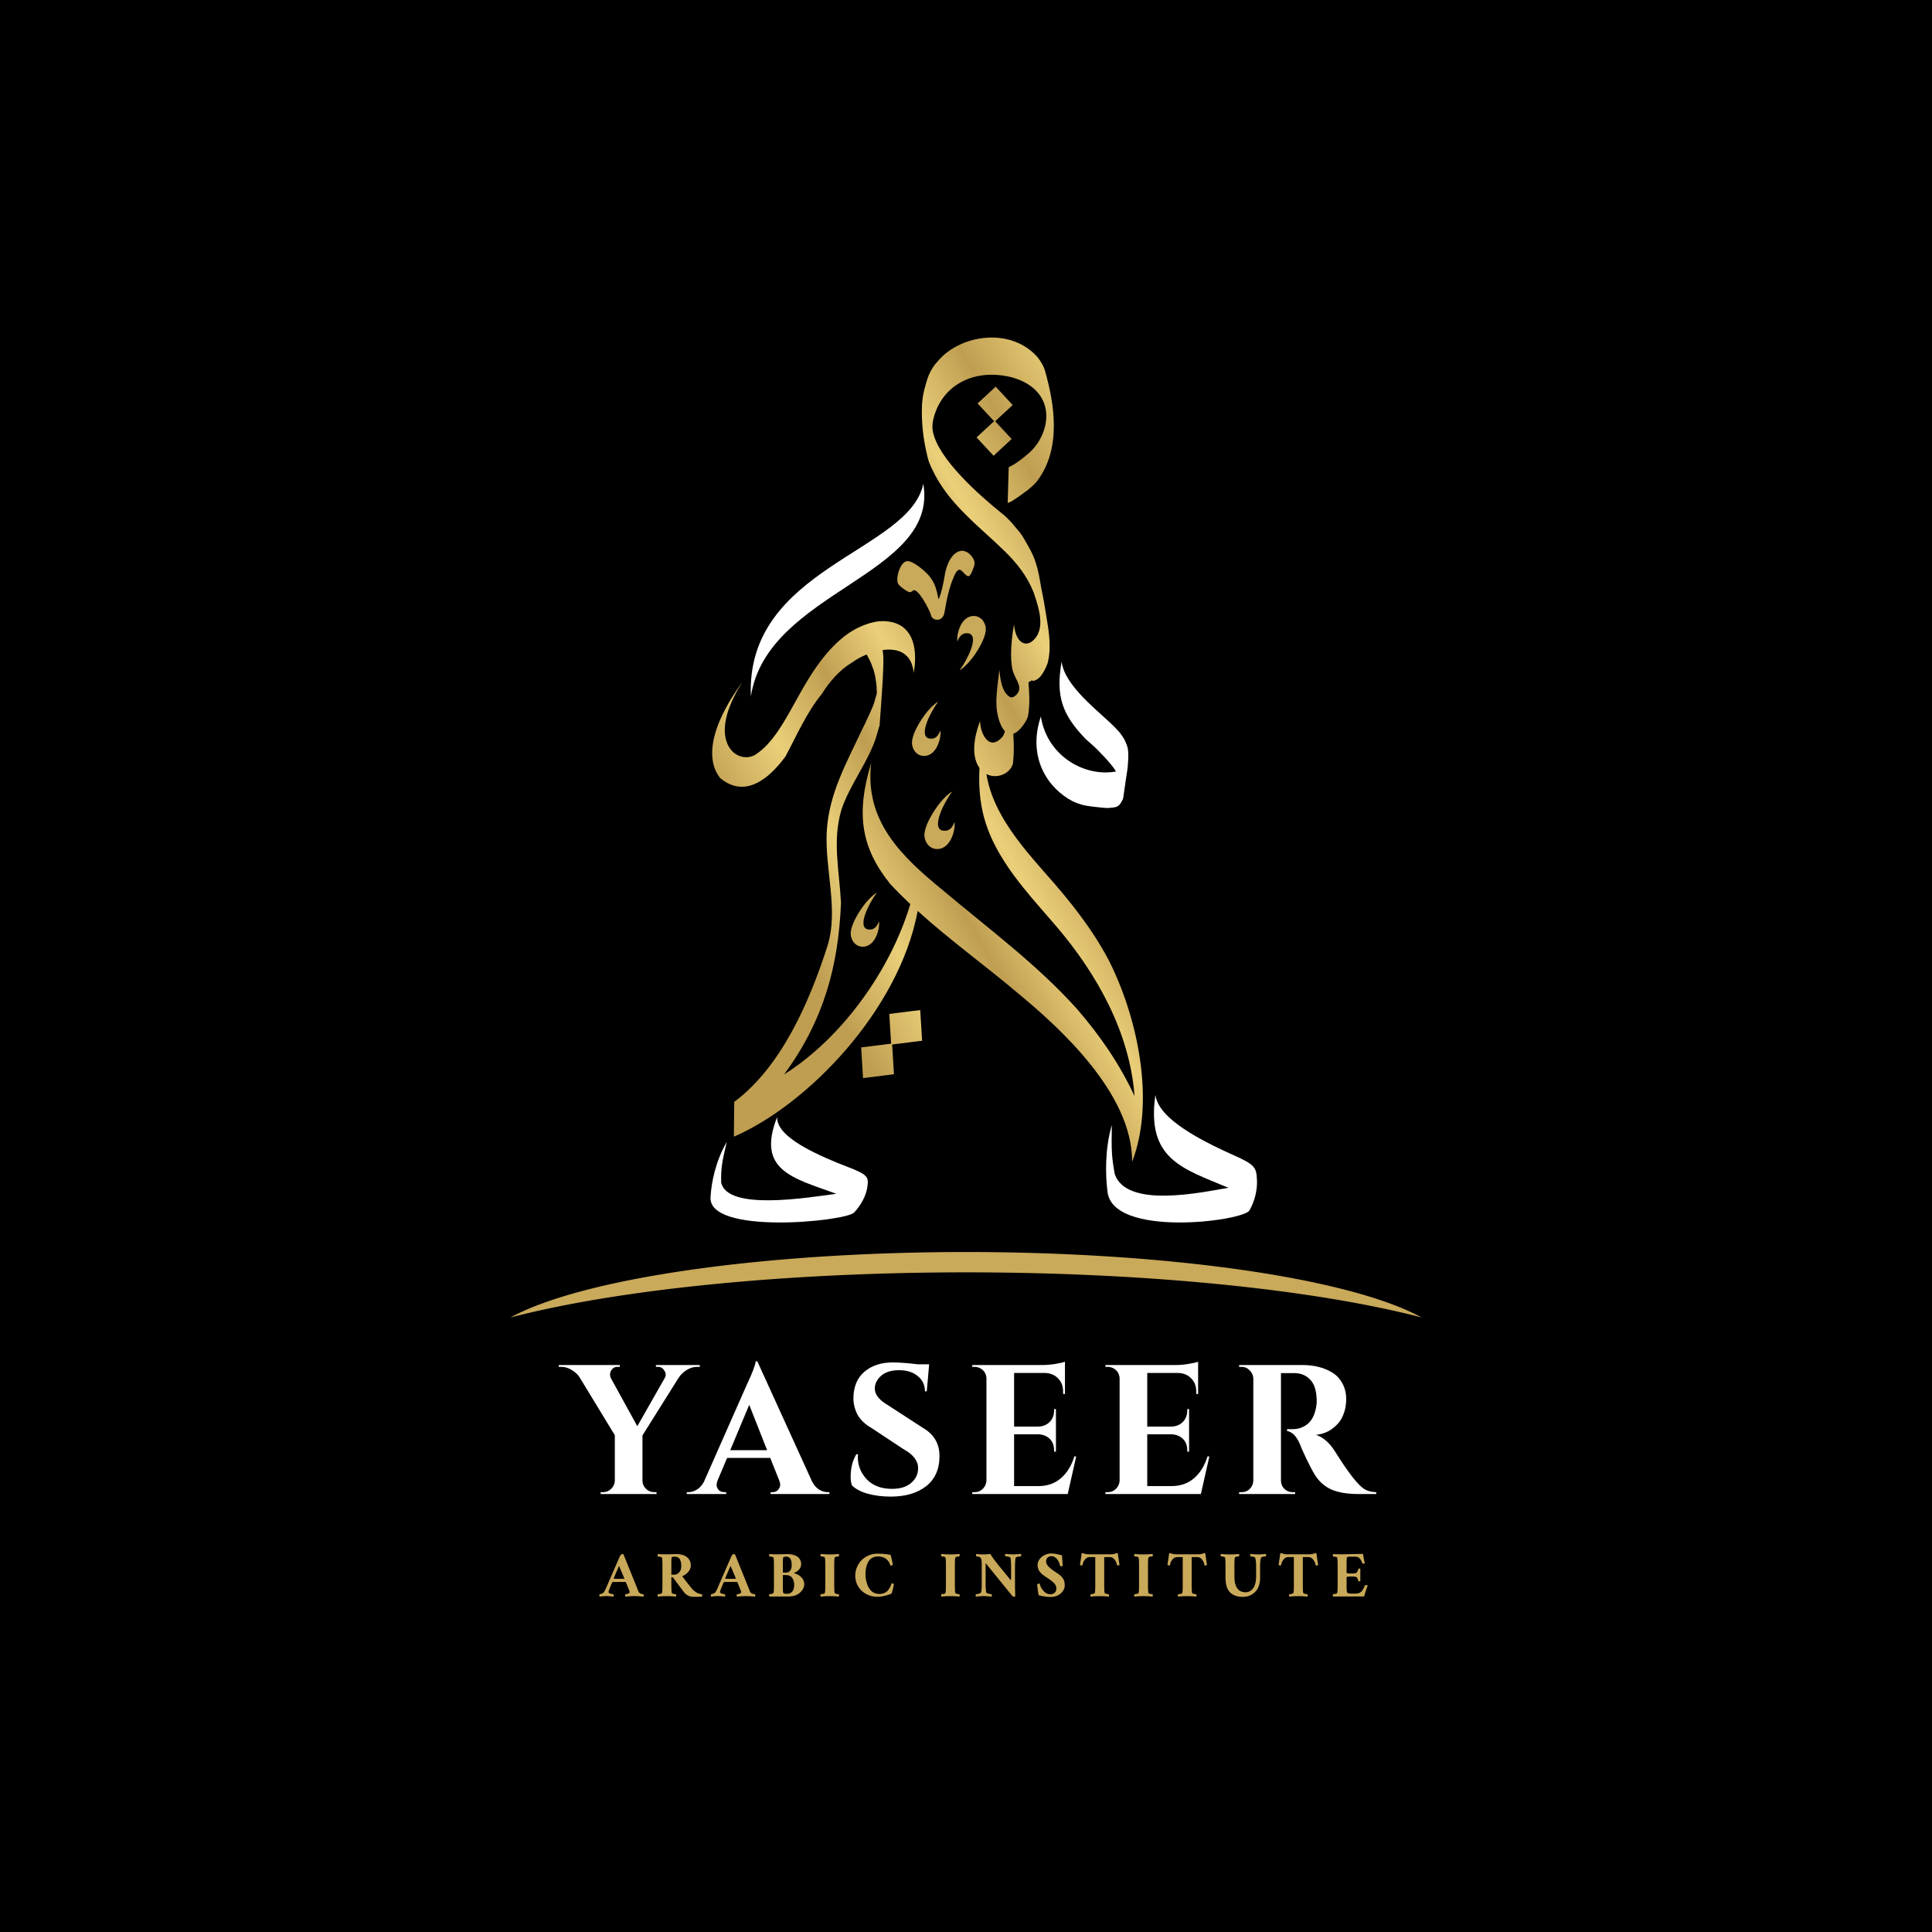 <?xml version="1.0" encoding="UTF-8" standalone="no"?>
<!-- Created with Inkscape (http://www.inkscape.org/) -->

<svg
   xmlns:dc="http://purl.org/dc/elements/1.1/"
   xmlns:cc="http://creativecommons.org/ns#"
   xmlns:rdf="http://www.w3.org/1999/02/22-rdf-syntax-ns#"
   xmlns:svg="http://www.w3.org/2000/svg"
   xmlns="http://www.w3.org/2000/svg"
   xmlns:xlink="http://www.w3.org/1999/xlink"
   xmlns:sodipodi="http://sodipodi.sourceforge.net/DTD/sodipodi-0.dtd"
   xmlns:inkscape="http://www.inkscape.org/namespaces/inkscape"
   width="4000"
   height="4000"
   viewBox="0 0 1058.333 1058.333"
   version="1.1"
   id="svg1371"
   inkscape:version="0.92.3 (2405546, 2018-03-11)"
   sodipodi:docname="SOURCEFILE.svg">
  <defs
     id="defs1365">
    <linearGradient
       inkscape:collect="always"
       xlink:href="#linearGradient2002"
       id="linearGradient2703"
       gradientUnits="userSpaceOnUse"
       gradientTransform="matrix(0.301,0,0,0.301,3392.247,-1032.964)"
       x1="-9992.415"
       y1="2313.906"
       x2="-9021.002"
       y2="1753.06" />
    <linearGradient
       inkscape:collect="always"
       id="linearGradient2002">
      <stop
         style="stop-color:#bf9e51;stop-opacity:1;"
         offset="0"
         id="stop1998" />
      <stop
         id="stop2006"
         offset="0.133"
         style="stop-color:#eacf79;stop-opacity:1" />
      <stop
         style="stop-color:#bf9e51;stop-opacity:1;"
         offset="0.256"
         id="stop2008" />
      <stop
         id="stop2010"
         offset="0.365"
         style="stop-color:#ebcf7a;stop-opacity:1" />
      <stop
         style="stop-color:#bf9e51;stop-opacity:1;"
         offset="0.488"
         id="stop2012" />
      <stop
         id="stop2014"
         offset="0.589"
         style="stop-color:#ebd07a;stop-opacity:1" />
      <stop
         style="stop-color:#bf9e51;stop-opacity:1;"
         offset="0.709"
         id="stop2016" />
      <stop
         id="stop2018"
         offset="0.846"
         style="stop-color:#ebd07a;stop-opacity:1" />
      <stop
         style="stop-color:#bf9e51;stop-opacity:1"
         offset="1"
         id="stop2000" />
    </linearGradient>
  </defs>
  <sodipodi:namedview
     id="base"
     pagecolor="#ffffff"
     bordercolor="#666666"
     borderopacity="1.0"
     inkscape:pageopacity="0.0"
     inkscape:pageshadow="2"
     inkscape:zoom="0.12374369"
     inkscape:cx="1169.1934"
     inkscape:cy="1515.6203"
     inkscape:document-units="mm"
     inkscape:current-layer="layer1"
     showgrid="false"
     units="px"
     inkscape:window-width="1366"
     inkscape:window-height="717"
     inkscape:window-x="0"
     inkscape:window-y="0"
     inkscape:window-maximized="1" />
  <g
     inkscape:label="Layer 1"
     inkscape:groupmode="layer"
     id="layer1"
     transform="translate(0,761.333)">
    <path
       style="opacity:1;fill:#000000;fill-opacity:1;stroke:none;stroke-width:2.165;stroke-linecap:butt;stroke-linejoin:miter;stroke-miterlimit:4;stroke-dasharray:none;stroke-dashoffset:0;stroke-opacity:1"
       d="M -8.3333334e-6,-761.333 H 1058.333 V 297 H -8.3333334e-6 Z"
       id="rect1916"
       inkscape:connector-curvature="0" />
    <path
       sodipodi:nodetypes="ccccccccccccccccccccccccccccc"
       inkscape:connector-curvature="0"
       id="path2672"
       d="m 581.534,-398.879 v 0.006 z m 0,0.01 c -3.234,18.728 0.14,28.896 13.115,42.259 1.431,1.403 3.014,2.6 4.457,3.988 1.473,1.311 2.851,2.74 4.187,4.219 1.264,1.205 2.444,2.513 3.595,3.85 1.011,1.182 2.029,2.334 2.956,3.599 0.531,0.712 1.024,1.455 1.47,2.234 -16.984,3.149 -37.054,-8.19 -40.948,-28.972 -0.133,-0.845 -0.073,-0.429 -0.165,-1.252 -7.699,22.984 4.131,39.618 17.371,46.522 1.332,0.571 2.65,1.183 4.04,1.572 1.423,0.505 2.908,0.813 4.397,1.022 1.431,0.28 2.892,0.362 4.334,0.56 1.36,0.152 2.714,0.312 4.076,0.432 1.218,0.109 2.447,0.197 3.672,0.029 1.183,-0.11 2.404,-0.178 3.545,-0.585 1.193,-0.498 1.927,-1.336 2.603,-2.538 0.39,-0.708 0.963,-1.606 1.071,-2.44 2.609,-18.899 2.278,-13.495 2.71,-20.918 0.057,-1.26 0.089,-2.52 0.035,-3.777 -0.102,-1.214 -0.232,-2.432 -0.615,-3.574 -0.431,-1.286 -0.96,-2.527 -1.575,-3.71 -0.737,-1.336 -1.617,-2.549 -2.537,-3.731 -1.013,-1.138 -2.051,-2.251 -3.107,-3.339 -8.42,-8.382 -27.017,-22.087 -28.669,-35.448 z"
       style="opacity:1;fill:#ffffff;fill-opacity:1;stroke:none;stroke-width:3.916;stroke-linecap:butt;stroke-linejoin:miter;stroke-miterlimit:4;stroke-dasharray:none;stroke-dashoffset:0;stroke-opacity:1" />
    <path
       sodipodi:nodetypes="ccc"
       inkscape:connector-curvature="0"
       id="path2678"
       d="m 411.324,-379.852 c 8.884,-57.932 103.109,-65.992 94.453,-116.488 -7.536,37.414 -97.438,45.905 -94.453,116.488 z"
       style="opacity:1;fill:#ffffff;fill-opacity:1;stroke:none;stroke-width:3.916;stroke-linecap:butt;stroke-linejoin:miter;stroke-miterlimit:4;stroke-dasharray:none;stroke-dashoffset:0;stroke-opacity:1" />
    <path
       inkscape:connector-curvature="0"
       style="fill:#c9a95a;fill-opacity:1;stroke:none;stroke-width:1"
       d="m 513.859,-376.876 c -0.748,0.158 -4.881,3.406 -8.562,8.923 -3.317,4.972 -5.218,9.163 -5.659,12.43 -0.493,3.405 1.581,7.552 5.492,8.203 7.85,1.125 10.647,-9.907 9.996,-13.854 -1.695,4.504 -4.13,4.79 -6.434,4.334 -5.573,-1.766 1.246,-14.719 5.167,-20.035 z"
       id="path2686"
       sodipodi:nodetypes="ccccccc" />
    <path
       sodipodi:nodetypes="ccccccc"
       id="path2688"
       d="m 525.727,-394.264 c 0.748,-0.158 4.881,-3.406 8.562,-8.923 3.317,-4.972 5.219,-9.163 5.66,-12.43 0.493,-3.405 -1.582,-7.553 -5.493,-8.203 -7.849,-1.125 -10.646,9.907 -9.996,13.854 1.695,-4.504 4.13,-4.79 6.434,-4.334 5.573,1.766 -1.246,14.719 -5.167,20.035 z"
       style="fill:#c9a95a;fill-opacity:1;stroke:none;stroke-width:1"
       inkscape:connector-curvature="0" />
    <path
       sodipodi:nodetypes="ccscccccccccccccc"
       inkscape:connector-curvature="0"
       id="path2690"
       d="m 510.082,-424.139 c -0.743,-3.09 -7.598,-15.8 -9.937,-13.647 -0.496,0.466 -1.315,0.847 -1.82,0.847 -1.021,0 -4.793,-2.625 -6.091,-4.239 -1.659,-2.061 -0.152,-8.941 2.539,-11.625 1.944,-1.936 3.845,-1.521 8.685,1.894 6.709,5.077 9.017,9.017 10.418,16.809 0.251,1.431 0.356,1.283 1.398,-1.923 0.621,-1.91 1.587,-6.208 2.147,-9.553 0.728,-5.716 3.903,-13.802 9.589,-14.062 2.095,0.034 4.424,1.544 5.772,3.745 1.328,2.17 1.394,3.278 0.355,6.008 -1.87,4.914 -2.55,5.218 -5.225,2.344 -1.959,-2.105 -2.439,-2.181 -3.984,-0.629 -3.512,6.014 -5.317,14.987 -6.467,21.924 -0.295,1.821 -0.768,2.78 -1.799,3.635 -2.049,1.69 -5.262,0.402 -5.581,-1.529 z"
       style="fill:#c9a95a;fill-opacity:1;stroke-width:1" />
    <path
       inkscape:connector-curvature="0"
       style="fill:#c9a95a;fill-opacity:1;stroke:none;stroke-width:1"
       d="m 521.524,-327.643 c -0.792,0.168 -5.173,3.61 -9.074,9.456 -3.515,5.269 -5.53,9.711 -5.998,13.173 -0.522,3.608 1.676,8.004 5.82,8.693 8.319,1.192 11.283,-10.499 10.594,-14.682 -1.796,4.773 -4.377,5.076 -6.818,4.593 -5.906,-1.871 1.321,-15.598 5.476,-21.232 z"
       id="path2692"
       sodipodi:nodetypes="ccccccc" />
    <path
       inkscape:connector-curvature="0"
       style="fill:#c9a95a;fill-opacity:1;stroke:none;stroke-width:1"
       d="m 480.233,-272.238 c -0.745,0.158 -4.861,3.392 -8.527,8.886 -3.303,4.951 -5.197,9.126 -5.637,12.379 -0.49,3.391 1.575,7.521 5.47,8.169 7.818,1.12 10.603,-9.866 9.955,-13.797 -1.688,4.485 -4.113,4.77 -6.408,4.316 -5.55,-1.759 1.241,-14.659 5.146,-19.953 z"
       id="path2694"
       sodipodi:nodetypes="ccccccc" />
    <path
       sodipodi:nodetypes="cccccccccccccc"
       inkscape:connector-curvature="0"
       id="path2696"
       d="m 632.909,-161.523 c -5.074,35.489 15.228,40.361 39.983,50.845 -15.088,2.587 -55.648,11.389 -62.227,-7.422 -1.656,-9.188 -1.902,-12.448 -1.623,-26.92 -3.772,12.908 -3.549,27.005 -2.403,36.187 2.355,25.703 74.054,16.513 77.765,10.612 2.906,-4.978 4.537,-11.573 4.12,-17.307 -0.36,-6.358 -1.234,-7.9 -13.047,-13.139 -32.061,-14.242 -41.395,-24.537 -42.568,-32.856 z m -23.884,16.477 3.2e-4,0.029 h 0.035 l -3.2e-4,-0.029 z"
       style="opacity:1;fill:#ffffff;fill-opacity:1;stroke:none;stroke-width:3.916;stroke-linecap:butt;stroke-linejoin:miter;stroke-miterlimit:4;stroke-dasharray:none;stroke-dashoffset:0;stroke-opacity:1" />
    <path
       style="opacity:1;fill:#ffffff;fill-opacity:1;stroke:none;stroke-width:3.916;stroke-linecap:butt;stroke-linejoin:miter;stroke-miterlimit:4;stroke-dasharray:none;stroke-dashoffset:0;stroke-opacity:1"
       d="m 425.704,-149.432 c -11.494,29.346 8.659,33.375 32.433,42.044 -16.069,2.14 -59.592,9.417 -63.091,-6.137 -0.099,-7.598 0.219,-10.293 3.055,-22.26 -6.174,10.674 -8.423,22.331 -8.852,29.923 -2.083,21.254 73.731,13.655 78.609,8.775 3.883,-4.116 6.731,-9.57 7.309,-14.311 0.745,-5.257 0.114,-6.532 -11.191,-10.865 -30.674,-11.777 -38.522,-20.289 -38.273,-27.168 z m -27.615,13.625 3.2e-4,0.019 h 0.035 l -6.3e-4,-0.019 z"
       id="path2700"
       inkscape:connector-curvature="0"
       sodipodi:nodetypes="cccccccccccccc" />
    <path
       style="fill:url(#linearGradient2703);fill-opacity:1;stroke:none;stroke-width:1"
       d="m 542.936,-576.427 c -11.42,0.096 -22.856,5.101 -29.403,13.197 -2.015,2.032 -3.395,4.507 -4.628,7.077 -1.105,2.725 -1.87,5.589 -2.616,8.44 -0.684,2.68 -1.03,5.442 -1.227,8.21 -0.372,9.177 0.611,18.536 2.815,27.516 0.513,2.628 1.419,5.108 2.644,7.493 8.818,19.116 25.686,31.259 39.945,45.187 6.622,6.507 12.293,13.703 15.775,22.55 2.588,7.921 7.105,20.231 -0.795,26.675 -3.951,3.096 -8.981,0.794 -9.989,-9.081 -0.422,2.472 -2.503,14.232 -1.155,22.746 0.586,6.772 6.939,10.892 2.51,15.634 -1.21,1.214 -2.275,1.605 -3.206,1.461 -5.102,-2.478 -5.753,-11.221 -6.183,-15.139 -1.054,10.637 -3.359,20.421 0.69,29.879 0.643,1.462 1.418,2.779 2.339,3.75 -0.232,1.073 -0.589,2.044 -1.138,2.887 -7.546,8.943 -12.534,-2.121 -12.397,-8.465 -1.155,2.797 -6.485,17.371 -0.356,25.74 l -0.035,0.442 c -0.783,16.335 1.978,28.926 8.089,41.134 8.754,17.332 21.96,31.048 34.334,45.549 22.025,25.884 39.992,57.951 42.533,92.601 -8.038,-17.242 -18.537,-32.722 -31.687,-47.886 -21.824,-24.256 -48.135,-43.656 -72.93,-64.532 -23.559,-19.247 -43.287,-38.284 -39.641,-70.08 -8.391,27.733 -5.665,46.298 10.422,66.32 3.54,3.813 7.224,7.487 11.013,11.058 -10.838,36.395 -37.74,73.574 -69.108,93.267 21.308,-29.089 29.678,-58.382 31.138,-93.936 -0.946,-18.275 -4.79,-33.522 0.178,-50.877 4.562,-13.938 15.603,-27.482 19.496,-41.353 0.308,-1.264 0.732,-2.496 1.053,-3.757 0.127,-0.43 0.382,-0.843 0.411,-1.285 0.579,-7.364 1.101,-14.743 1.553,-22.114 0.07,-1.199 0.152,-2.397 0.2,-3.595 0.064,-1.318 0.117,-2.636 0.178,-3.954 0.054,-1.417 0.117,-2.834 0.133,-4.249 0.035,-1.429 0,-2.858 -0.057,-4.281 -0.067,-1.025 -0.175,-2.044 -0.302,-3.059 8.303,-1.145 15.988,1.523 16.994,12.582 3.5,-21.062 -5.754,-29.299 -18.928,-28.35 -7.96,0.995 -15.402,4.888 -21.355,10.145 -22.374,19.654 -28.236,51.068 -46.483,62.981 -10.135,5.923 -27.863,-7.504 -7.048,-39.859 -19.975,27.503 -18.999,44.238 -12.181,52.673 13.264,10.948 26.154,1.159 35.762,-11.903 6.214,-11.596 11.483,-23.911 19.865,-34.176 4.295,-6.845 9.677,-13.122 16.665,-17.329 2.227,-1.588 4.973,-3.103 7.925,-4.317 0.219,0.331 0.39,0.71 0.556,1.004 0.596,1.096 1.135,2.227 1.694,3.347 0.541,1.149 0.813,2.42 1.34,3.571 0.484,1.286 0.756,2.649 1.068,3.994 0.235,1.319 0.42,2.652 0.608,3.981 0.178,1.374 0.238,2.767 0.273,4.16 0.035,0.415 0.035,0.829 0.035,1.245 -0.267,0.967 -0.549,1.932 -0.835,2.895 -0.321,1.367 -0.761,2.695 -1.277,4.01 -0.479,1.3 -1.142,2.53 -1.647,3.818 -0.56,1.304 -1.185,2.584 -1.813,3.86 -0.542,1.357 -1.185,2.67 -1.892,3.957 -9.626,20.442 -18.601,36.319 -19.935,56.472 -1.32,21.066 6.665,43.214 0.328,63.428 -10.001,31.121 -25.449,66.257 -51.043,85.345 l -0.191,19.047 c 40.402,-17.503 90.459,-69.192 100.693,-123.648 17.688,16.051 37.323,30.146 55.327,45.421 21.98,18.173 62.358,54.461 62.128,91.998 12.762,-33.042 3.156,-79.321 -13.146,-111.09 -8.987,-16.776 -20.627,-31.517 -33.866,-46.389 -8.996,-10.281 -18.138,-20.645 -24.874,-32.873 -3.787,-6.852 -6.663,-14.18 -7.931,-22.054 4.803,2.504 11.084,0.709 13.779,-3.829 0.41,-0.828 0.799,-1.671 0.822,-2.592 0.581,-5.226 0.483,-10.463 0.13,-15.663 2.085,-0.663 4.253,-2.807 6.345,-6.036 0.716,-1.243 1.475,-2.496 1.743,-3.9 1.061,-6.094 0.69,-12.213 0.21,-18.3 0.693,-0.276 1.347,-0.658 1.988,-1.061 0.06,-0.04 0.121,-0.079 0.187,-0.119 l 0.073,0.603 c 1.018,-0.327 0.499,-0.16 1.561,-0.499 1.825,-0.827 3.085,-2.259 4.131,-3.961 1.222,-2.185 2.434,-4.371 2.909,-6.888 1.86,-9.237 -0.064,-17.905 -1.62,-27.669 -0.41,-2.622 -0.848,-5.238 -1.367,-7.843 -0.541,-2.635 -1.129,-5.265 -1.506,-7.926 -0.4,-2.337 -0.842,-4.671 -1.439,-6.971 -0.624,-2.293 -1.324,-4.57 -2.265,-6.762 -1.028,-2.345 -2.248,-4.589 -3.53,-6.808 -1.176,-1.959 -2.212,-4.007 -3.614,-5.824 -1.451,-1.94 -3.168,-3.659 -4.636,-5.588 -1.725,-1.805 -3.415,-3.669 -5.433,-5.148 -12.118,-9.776 -34.982,-29.787 -37.83,-45.041 -0.54,-3.15 -0.051,-6.298 1.432,-10.377 5.828,-15.93 21.963,-23.341 39.871,-19.602 10.097,2.185 19.239,8.179 20.703,18.967 1.083,8.586 -3.251,18.037 -10.039,23.587 -1.616,1.406 -3.289,2.744 -5.039,3.97 -1.69,1.237 -3.506,2.298 -5.361,3.242 l -0.54,19.556 c 0.66,-0.303 1.342,-0.553 1.987,-0.891 1.274,-0.67 2.412,-1.621 3.66,-2.339 1.704,-1.269 3.43,-2.499 5.147,-3.749 1.6,-1.323 3.215,-2.636 4.621,-4.177 14.671,-18.296 9.942,-43.837 5.003,-61.317 -0.758,-2.609 -2.19,-4.893 -3.788,-7.066 -6.403,-7.526 -15.455,-10.908 -24.619,-11.087 -0.368,-0.006 -0.736,-0.01 -1.104,-0.006 z m -65.692,232.985 v -0.019 0 z m 0,-0.019 0.035,-0.165 h -0.035 c 0,0.055 0,0.11 -0.035,0.165 z m 68.183,-206.053 -9.908,9.17 9.033,9.735 -9.601,8.886 9.322,10.047 9.909,-9.169 -9.033,-9.736 9.602,-8.886 z m -41.338,341.479 -16.947,2.124 1.002,16.288 -16.421,2.058 1.035,16.809 16.946,-2.124 -1.002,-16.288 16.421,-2.057 z"
       id="path3511"
       inkscape:connector-curvature="0"
       sodipodi:nodetypes="ccccccccccccccccccccccccccccccccccccccccccccccccccccccccccccccccccccccccccccccccccccccccccccccccccccccccccccccccccccccccccccccccccccccccccc" />
    <path
       style="opacity:1;fill:#c9a95a;fill-opacity:1;stroke:none;stroke-width:3.916;stroke-linecap:butt;stroke-linejoin:miter;stroke-miterlimit:4;stroke-dasharray:none;stroke-dashoffset:0;stroke-opacity:1"
       d="M 529.07,-75.489 A 267.305,55.693 0 0 0 279.603,-39.622 316.367,63.907 0 0 1 529.07,-64.351 316.367,63.907 0 0 1 778.73,-39.649 267.305,55.693 0 0 0 529.07,-75.489 Z"
       id="path2755"
       inkscape:connector-curvature="0" />
    <path
       style="font-style:normal;font-variant:normal;font-weight:bold;font-stretch:normal;font-size:medium;line-height:1.25;font-family:'Cinzel Decorative';-inkscape-font-specification:'Cinzel Decorative Bold';letter-spacing:9.636px;word-spacing:0px;fill:#ffffff;fill-opacity:1;stroke:none;stroke-width:1"
       d="M 1562.086 2814.064 C 1561.324 2822.191 1554.975 2838.826 1543.039 2863.969 L 1455.041 3063.203 C 1451.232 3070.314 1446.406 3075.648 1440.564 3079.203 C 1434.723 3082.759 1428.882 3084.535 1423.041 3084.535 L 1419.611 3084.535 L 1419.611 3088.346 L 1501.135 3088.346 L 1501.135 3084.535 L 1498.088 3084.535 C 1492.247 3084.535 1487.928 3082.885 1485.135 3079.584 C 1482.595 3076.028 1481.326 3072.852 1481.326 3070.059 C 1481.326 3067.011 1481.961 3063.837 1483.23 3060.535 L 1503.039 3013.68 L 1592.18 3013.68 L 1610.848 3060.535 C 1612.118 3063.583 1612.752 3066.63 1612.752 3069.678 C 1612.752 3072.725 1611.354 3076.028 1608.561 3079.584 C 1606.021 3082.885 1601.958 3084.535 1596.371 3084.535 L 1592.943 3084.535 L 1592.943 3088.346 L 1714.465 3088.346 L 1714.465 3084.535 L 1711.035 3084.535 C 1704.94 3084.535 1698.972 3082.759 1693.131 3079.203 C 1687.29 3075.394 1682.466 3069.806 1678.656 3062.441 L 1565.514 2814.064 L 1562.086 2814.064 z M 2201.414 2814.826 C 2197.605 2816.35 2191 2817.873 2181.604 2819.396 C 2172.207 2820.92 2163.572 2821.684 2155.699 2821.684 L 2009.797 2821.684 L 2009.797 2825.492 L 2014.75 2825.492 C 2018.813 2825.492 2022.749 2826.507 2026.559 2828.539 C 2034.178 2832.856 2038.369 2839.461 2039.131 2848.35 L 2039.131 3060.535 C 2038.877 3067.138 2036.337 3072.852 2031.512 3077.678 C 2026.94 3082.249 2021.353 3084.535 2014.75 3084.535 L 2009.797 3084.535 L 2009.797 3088.346 L 2207.127 3088.346 L 2224.65 3010.633 L 2220.842 3010.633 C 2214.747 3030.188 2205.351 3045.298 2192.652 3055.965 C 2180.208 3066.631 2164.715 3071.965 2146.176 3071.965 L 2096.271 3071.965 L 2096.271 2964.918 L 2146.938 2964.918 C 2153.033 2965.172 2158.62 2966.697 2163.699 2969.49 C 2173.858 2975.585 2178.938 2984.981 2178.938 2997.68 L 2178.938 3000.727 L 2182.746 3000.727 L 2182.746 2912.729 L 2178.938 2912.729 L 2178.938 2916.158 C 2178.938 2925.301 2175.89 2933.045 2169.795 2939.394 C 2163.7 2945.49 2155.953 2948.664 2146.557 2948.918 L 2096.271 2948.918 L 2096.271 2838.064 L 2160.271 2838.064 C 2171.7 2838.572 2180.715 2842.381 2187.318 2849.492 C 2194.175 2856.349 2197.604 2865.492 2197.604 2876.92 L 2197.604 2881.492 L 2201.414 2881.492 L 2201.414 2814.826 z M 2476.666 2814.826 C 2472.857 2816.35 2466.254 2817.873 2456.857 2819.396 C 2447.461 2820.92 2438.826 2821.684 2430.953 2821.684 L 2285.051 2821.684 L 2285.051 2825.492 L 2290.004 2825.492 C 2294.067 2825.492 2298.003 2826.507 2301.812 2828.539 C 2309.431 2832.856 2313.623 2839.461 2314.385 2848.35 L 2314.385 3060.535 C 2314.131 3067.138 2311.591 3072.852 2306.766 3077.678 C 2302.194 3082.249 2296.607 3084.535 2290.004 3084.535 L 2285.051 3084.535 L 2285.051 3088.346 L 2482.381 3088.346 L 2499.904 3010.633 L 2496.096 3010.633 C 2490.001 3030.188 2480.602 3045.298 2467.904 3055.965 C 2455.46 3066.631 2439.969 3071.965 2421.43 3071.965 L 2371.525 3071.965 L 2371.525 2964.918 L 2422.191 2964.918 C 2428.287 2965.172 2433.874 2966.697 2438.953 2969.49 C 2449.112 2975.585 2454.191 2984.981 2454.191 2997.68 L 2454.191 3000.727 L 2458 3000.727 L 2458 2912.729 L 2454.191 2912.729 L 2454.191 2916.158 C 2454.191 2925.301 2451.144 2933.045 2445.049 2939.394 C 2438.954 2945.49 2431.207 2948.664 2421.811 2948.918 L 2371.525 2948.918 L 2371.525 2838.064 L 2435.525 2838.064 C 2446.954 2838.572 2455.969 2842.381 2462.572 2849.492 C 2469.429 2856.349 2472.857 2865.492 2472.857 2876.92 L 2472.857 2881.492 L 2476.666 2881.492 L 2476.666 2814.826 z M 1844.898 2816.35 C 1821.28 2816.35 1801.853 2822.825 1786.615 2835.777 C 1771.631 2848.729 1764.139 2867.143 1764.139 2891.016 C 1764.139 2902.19 1766.932 2913.238 1772.52 2924.158 C 1778.361 2934.825 1787.884 2943.967 1801.09 2951.586 L 1867.375 2995.394 C 1887.692 3006.569 1897.85 3019.647 1897.85 3034.631 C 1897.85 3047.075 1893.026 3057.361 1883.375 3065.488 C 1873.978 3073.615 1860.771 3077.678 1843.756 3077.678 C 1821.915 3077.678 1804.645 3071.202 1791.947 3058.25 C 1779.503 3045.044 1773.281 3029.68 1773.281 3012.156 C 1773.281 3010.124 1773.408 3008.092 1773.662 3006.061 L 1770.234 3006.061 C 1762.361 3019.013 1758.424 3034.631 1758.424 3052.916 C 1758.424 3059.773 1759.314 3065.616 1761.092 3070.441 C 1767.949 3077.552 1778.614 3083.265 1793.09 3087.582 C 1807.82 3091.646 1823.82 3093.678 1841.09 3093.678 C 1871.565 3093.678 1895.945 3086.568 1914.23 3072.346 C 1932.77 3057.87 1942.041 3037.043 1942.041 3009.869 C 1942.041 2984.219 1930.613 2964.792 1907.756 2951.586 L 1834.994 2904.348 C 1817.217 2893.935 1808.328 2882.634 1808.328 2870.443 C 1808.328 2863.078 1810.614 2856.476 1815.186 2850.635 C 1824.074 2838.445 1838.423 2832.35 1858.232 2832.35 C 1874.486 2832.35 1887.437 2836.412 1897.088 2844.539 C 1906.993 2852.412 1911.945 2862.952 1911.945 2876.158 L 1915.756 2876.158 L 1920.707 2820.158 L 1896.707 2820.158 C 1876.136 2817.619 1858.867 2816.35 1844.898 2816.35 z M 1155.119 2821.684 L 1155.119 2825.492 L 1160.453 2825.492 C 1167.818 2825.492 1174.93 2827.651 1181.787 2831.969 C 1188.898 2836.032 1194.359 2841.112 1198.168 2847.207 L 1270.928 2966.822 L 1270.928 3060.916 C 1270.674 3067.519 1268.134 3073.106 1263.309 3077.678 C 1258.737 3082.249 1253.15 3084.535 1246.547 3084.535 L 1241.596 3084.535 L 1241.596 3088.346 L 1357.402 3088.346 L 1357.022 3084.535 L 1352.449 3084.535 C 1345.846 3084.535 1340.132 3082.249 1335.307 3077.678 C 1330.481 3072.852 1328.07 3067.138 1328.07 3060.535 L 1328.07 2967.205 L 1403.115 2847.588 C 1407.179 2841.493 1412.639 2836.286 1419.496 2831.969 C 1426.353 2827.651 1433.592 2825.492 1441.211 2825.492 L 1446.543 2825.492 L 1446.543 2821.684 L 1355.879 2821.684 L 1355.879 2825.492 L 1360.449 2825.492 C 1366.036 2825.492 1370.355 2828.159 1373.402 2833.492 C 1375.18 2836.032 1376.068 2838.699 1376.068 2841.492 C 1376.068 2844.032 1375.307 2846.572 1373.783 2849.111 L 1317.402 2948.156 L 1262.928 2849.111 C 1261.658 2846.572 1261.023 2844.032 1261.023 2841.492 C 1261.023 2838.699 1261.785 2835.905 1263.309 2833.111 C 1266.356 2828.032 1270.675 2825.492 1276.262 2825.492 L 1281.213 2825.492 L 1281.213 2821.684 L 1155.119 2821.684 z M 2561.447 2821.684 L 2561.447 2825.492 L 2566.4 2825.492 C 2573.003 2825.492 2578.591 2827.905 2583.162 2832.731 C 2587.987 2837.302 2590.527 2842.889 2590.781 2849.492 L 2590.781 3060.916 C 2590.527 3065.233 2589.383 3069.171 2587.352 3072.727 C 2582.526 3080.599 2575.543 3084.535 2566.4 3084.535 L 2561.447 3084.535 L 2561.447 3088.346 L 2677.256 3088.346 L 2677.256 3084.535 L 2672.303 3084.535 C 2667.985 3084.535 2663.923 3083.52 2660.113 3081.488 C 2652.24 3076.917 2648.176 3069.932 2647.922 3060.535 L 2647.922 2838.445 L 2649.064 2838.445 L 2665.445 2838.445 L 2676.875 2838.445 C 2690.081 2838.699 2700.873 2843.523 2709.254 2852.92 C 2717.635 2862.063 2721.826 2877.046 2721.826 2897.871 C 2721.826 2900.919 2721.319 2905.11 2720.303 2910.443 C 2717.255 2925.935 2711.287 2937.11 2702.398 2943.967 C 2693.764 2950.824 2683.731 2954.252 2672.303 2954.252 L 2660.494 2954.252 L 2660.494 2958.061 C 2670.907 2959.838 2679.541 2968.346 2686.398 2983.584 C 2688.684 2989.933 2693.381 3000.6 2700.492 3015.584 C 2707.603 3030.314 2713.444 3041.362 2718.016 3048.727 C 2727.158 3063.202 2738.969 3073.489 2753.445 3079.584 C 2767.921 3085.425 2785.952 3088.346 2807.539 3088.346 L 2844.871 3088.346 L 2844.871 3084.535 C 2834.966 3084.281 2826.712 3082.122 2820.109 3078.059 C 2806.903 3069.678 2786.586 3043.52 2759.158 2999.584 C 2747.984 2982.061 2735.033 2970.886 2720.303 2966.061 C 2734.017 2964.537 2745.699 2959.967 2755.35 2952.348 C 2765.254 2944.729 2772.237 2935.84 2776.301 2925.682 C 2780.618 2915.523 2782.777 2904.475 2782.777 2892.539 C 2782.777 2880.349 2780.238 2869.555 2775.158 2860.158 C 2770.079 2850.508 2763.223 2843.015 2754.588 2837.682 C 2737.572 2827.015 2716.746 2821.684 2692.111 2821.684 L 2561.447 2821.684 z M 1548.752 2903.967 L 1585.705 2997.68 L 1509.516 2997.68 L 1548.752 2903.967 z "
       transform="matrix(0.265,0,0,0.265,0,-761.333)"
       id="path2041" />
    <path
       style="font-style:normal;font-variant:normal;font-weight:bold;font-stretch:normal;font-size:medium;line-height:1.25;font-family:Amiri;-inkscape-font-specification:'Amiri Bold';letter-spacing:6.531px;word-spacing:0px;fill:#c9a95a;fill-opacity:1;stroke:none;stroke-width:1"
       d="M 2237.617 3210.436 C 2237.088 3210.436 2236.558 3210.568 2236.029 3210.832 L 2232.459 3235.164 C 2232.635 3235.34 2233.165 3235.537 2234.047 3235.758 C 2234.928 3235.978 2235.678 3236.09 2236.295 3236.09 C 2237.088 3236.09 2237.529 3235.869 2237.617 3235.428 C 2238.278 3231.02 2239.974 3227.141 2242.707 3223.791 C 2245.44 3220.441 2248.46 3218.768 2251.766 3218.768 L 2264.062 3218.768 L 2264.062 3280.652 C 2264.062 3287.176 2263.711 3291.319 2263.006 3293.082 C 2262.565 3294.272 2259.744 3295.064 2254.543 3295.461 C 2254.234 3295.946 2254.08 3296.785 2254.08 3297.975 C 2254.124 3299.165 2254.278 3299.957 2254.543 3300.354 C 2260.537 3299.736 2266.752 3299.428 2273.188 3299.428 C 2279.799 3299.428 2286.101 3299.736 2292.096 3300.354 C 2292.36 3299.957 2292.494 3299.165 2292.494 3297.975 C 2292.538 3296.785 2292.404 3295.946 2292.096 3295.461 C 2286.895 3295.064 2284.074 3294.272 2283.633 3293.082 C 2282.928 3291.319 2282.576 3287.176 2282.576 3280.652 L 2282.576 3218.768 L 2294.873 3218.768 C 2298.179 3218.768 2301.199 3220.441 2303.932 3223.791 C 2306.664 3227.141 2308.36 3231.02 2309.021 3235.428 C 2309.11 3235.869 2309.55 3236.09 2310.344 3236.09 C 2310.961 3236.09 2311.71 3235.978 2312.592 3235.758 C 2313.473 3235.537 2314.003 3235.34 2314.18 3235.164 L 2310.609 3210.832 C 2310.08 3210.568 2309.55 3210.436 2309.021 3210.436 C 2308.493 3210.436 2307.723 3210.657 2306.709 3211.098 C 2305.695 3211.494 2304.219 3211.913 2302.279 3212.354 C 2300.384 3212.75 2298.046 3212.949 2295.269 3212.949 L 2251.369 3212.949 C 2248.592 3212.949 2246.234 3212.75 2244.295 3212.354 C 2242.356 3211.913 2240.879 3211.494 2239.865 3211.098 C 2238.896 3210.657 2238.146 3210.436 2237.617 3210.436 z M 2418.422 3210.436 C 2417.893 3210.436 2417.365 3210.568 2416.836 3210.832 L 2413.266 3235.164 C 2413.442 3235.34 2413.97 3235.537 2414.852 3235.758 C 2415.733 3235.978 2416.483 3236.09 2417.1 3236.09 C 2417.893 3236.09 2418.334 3235.869 2418.422 3235.428 C 2419.083 3231.02 2420.781 3227.141 2423.514 3223.791 C 2426.247 3220.441 2429.267 3218.768 2432.572 3218.768 L 2444.869 3218.768 L 2444.869 3280.652 C 2444.869 3287.176 2444.516 3291.319 2443.811 3293.082 C 2443.37 3294.272 2440.549 3295.064 2435.348 3295.461 C 2435.039 3295.946 2434.885 3296.785 2434.885 3297.975 C 2434.929 3299.165 2435.083 3299.957 2435.348 3300.354 C 2441.342 3299.736 2447.559 3299.428 2453.994 3299.428 C 2460.606 3299.428 2466.908 3299.736 2472.902 3300.354 C 2473.167 3299.957 2473.299 3299.165 2473.299 3297.975 C 2473.343 3296.785 2473.211 3295.946 2472.902 3295.461 C 2467.701 3295.064 2464.88 3294.272 2464.439 3293.082 C 2463.734 3291.319 2463.381 3287.176 2463.381 3280.652 L 2463.381 3218.768 L 2475.68 3218.768 C 2478.985 3218.768 2482.003 3220.441 2484.736 3223.791 C 2487.469 3227.141 2489.167 3231.02 2489.828 3235.428 C 2489.916 3235.869 2490.357 3236.09 2491.15 3236.09 C 2491.767 3236.09 2492.517 3235.978 2493.398 3235.758 C 2494.28 3235.537 2494.808 3235.34 2494.984 3235.164 L 2491.414 3210.832 C 2490.885 3210.568 2490.357 3210.436 2489.828 3210.436 C 2489.299 3210.436 2488.528 3210.657 2487.514 3211.098 C 2486.5 3211.494 2485.023 3211.913 2483.084 3212.354 C 2481.189 3212.75 2478.853 3212.949 2476.076 3212.949 L 2432.176 3212.949 C 2429.399 3212.949 2427.039 3212.75 2425.1 3212.354 C 2423.16 3211.913 2421.684 3211.494 2420.67 3211.098 C 2419.7 3210.657 2418.951 3210.436 2418.422 3210.436 z M 2648.154 3210.436 C 2647.625 3210.436 2647.097 3210.568 2646.568 3210.832 L 2642.998 3235.164 C 2643.174 3235.34 2643.702 3235.537 2644.584 3235.758 C 2645.465 3235.978 2646.215 3236.09 2646.832 3236.09 C 2647.625 3236.09 2648.066 3235.869 2648.154 3235.428 C 2648.816 3231.02 2650.513 3227.141 2653.246 3223.791 C 2655.979 3220.441 2658.997 3218.768 2662.303 3218.768 L 2674.602 3218.768 L 2674.602 3280.652 C 2674.602 3287.176 2674.248 3291.319 2673.543 3293.082 C 2673.102 3294.272 2670.281 3295.064 2665.08 3295.461 C 2664.771 3295.946 2664.617 3296.785 2664.617 3297.975 C 2664.661 3299.165 2664.816 3299.957 2665.08 3300.354 C 2671.075 3299.736 2677.289 3299.428 2683.725 3299.428 C 2690.336 3299.428 2696.64 3299.736 2702.635 3300.354 C 2702.899 3299.957 2703.031 3299.165 2703.031 3297.975 C 2703.075 3296.785 2702.943 3295.946 2702.635 3295.461 C 2697.434 3295.064 2694.613 3294.272 2694.172 3293.082 C 2693.467 3291.319 2693.113 3287.176 2693.113 3280.652 L 2693.113 3218.768 L 2705.412 3218.768 C 2708.718 3218.768 2711.736 3220.441 2714.469 3223.791 C 2717.202 3227.141 2718.899 3231.02 2719.561 3235.428 C 2719.649 3235.869 2720.089 3236.09 2720.883 3236.09 C 2721.5 3236.09 2722.249 3235.978 2723.131 3235.758 C 2724.012 3235.537 2724.54 3235.34 2724.717 3235.164 L 2721.146 3210.832 C 2720.618 3210.568 2720.09 3210.436 2719.561 3210.436 C 2719.032 3210.436 2718.26 3210.657 2717.246 3211.098 C 2716.232 3211.494 2714.756 3211.913 2712.816 3212.354 C 2710.921 3212.75 2708.586 3212.949 2705.809 3212.949 L 2661.906 3212.949 C 2659.129 3212.949 2656.771 3212.75 2654.832 3212.354 C 2652.893 3211.913 2651.416 3211.494 2650.402 3211.098 C 2649.433 3210.657 2648.683 3210.436 2648.154 3210.436 z M 2173 3211.231 C 2168.46 3211.231 2164.029 3212.266 2159.709 3214.338 C 2155.389 3216.365 2151.819 3219.251 2148.998 3222.998 C 2146.221 3226.745 2144.834 3230.8 2144.834 3235.164 C 2144.834 3235.693 2144.856 3236.221 2144.9 3236.75 C 2145.253 3243.053 2148.052 3248.563 2153.297 3253.279 C 2155.104 3254.954 2158.717 3257.599 2164.139 3261.213 C 2164.403 3261.389 2165.285 3261.984 2166.783 3262.998 C 2168.326 3264.012 2169.406 3264.739 2170.023 3265.18 C 2170.685 3265.62 2171.743 3266.392 2173.197 3267.494 C 2174.652 3268.596 2175.732 3269.5 2176.438 3270.205 C 2177.187 3270.91 2178.113 3271.836 2179.215 3272.982 C 2180.317 3274.128 2181.131 3275.186 2181.66 3276.156 C 2182.189 3277.082 2182.652 3278.14 2183.049 3279.33 C 2183.49 3280.476 2183.709 3281.622 2183.709 3282.768 C 2183.709 3287.175 2182.499 3290.415 2180.074 3292.486 C 2177.65 3294.558 2174.585 3295.594 2170.883 3295.594 C 2168.062 3295.594 2165.33 3294.844 2162.686 3293.346 C 2160.085 3291.803 2157.881 3289.908 2156.074 3287.66 C 2154.311 3285.412 2152.833 3283.119 2151.643 3280.783 C 2150.497 3278.447 2149.769 3276.333 2149.461 3274.438 C 2149.329 3273.732 2148.756 3273.379 2147.742 3273.379 C 2147.345 3273.379 2146.663 3273.598 2145.693 3274.039 C 2144.768 3274.48 2144.173 3274.878 2143.908 3275.231 C 2144.084 3277.478 2144.503 3281.136 2145.164 3286.205 C 2145.825 3291.23 2146.465 3295.064 2147.082 3297.709 C 2156.911 3300.001 2165.285 3301.148 2172.205 3301.148 C 2177.098 3301.148 2181.726 3300.155 2186.09 3298.172 C 2190.454 3296.144 2194.024 3293.236 2196.801 3289.445 C 2199.622 3285.611 2201.033 3281.358 2201.033 3276.686 C 2201.033 3275.143 2200.899 3273.664 2200.635 3272.254 C 2200.414 3270.799 2200.15 3269.522 2199.842 3268.42 C 2199.577 3267.274 2199.092 3266.106 2198.387 3264.916 C 2197.726 3263.726 2197.175 3262.757 2196.734 3262.008 C 2196.294 3261.214 2195.566 3260.311 2194.553 3259.297 C 2193.539 3258.283 2192.767 3257.534 2192.238 3257.049 C 2191.753 3256.52 2190.872 3255.793 2189.594 3254.867 C 2188.316 3253.942 2187.456 3253.324 2187.016 3253.016 C 2186.575 3252.707 2185.649 3252.09 2184.238 3251.164 C 2182.828 3250.238 2181.946 3249.666 2181.594 3249.445 C 2179.39 3247.991 2177.649 3246.823 2176.371 3245.941 C 2175.137 3245.016 2173.506 3243.736 2171.479 3242.106 C 2169.451 3240.43 2167.865 3238.954 2166.719 3237.676 C 2165.617 3236.354 2164.624 3234.855 2163.742 3233.18 C 2162.861 3231.505 2162.42 3229.874 2162.42 3228.287 C 2162.42 3224.232 2163.523 3221.301 2165.727 3219.494 C 2167.974 3217.687 2170.619 3216.783 2173.66 3216.783 C 2176.084 3216.783 2178.377 3217.466 2180.537 3218.832 C 2182.697 3220.198 2184.482 3221.941 2185.893 3224.057 C 2187.347 3226.128 2188.537 3228.265 2189.463 3230.469 C 2190.389 3232.673 2190.984 3234.767 2191.248 3236.75 C 2191.424 3237.367 2192.747 3237.676 2195.215 3237.676 C 2195.788 3237.676 2196.271 3237.412 2196.668 3236.883 C 2196.227 3227.803 2195.744 3220.485 2195.215 3214.932 C 2194.069 3214.667 2192.194 3214.249 2189.594 3213.676 C 2187.037 3213.103 2185.098 3212.684 2183.775 3212.42 C 2182.497 3212.155 2180.844 3211.891 2178.816 3211.627 C 2176.789 3211.363 2174.851 3211.231 2173 3211.231 z M 1813.635 3211.627 C 1807.464 3211.627 1801.558 3212.817 1795.916 3215.197 C 1790.274 3217.577 1785.404 3220.794 1781.305 3224.85 C 1777.206 3228.905 1773.944 3233.753 1771.52 3239.394 C 1769.095 3245.036 1767.883 3250.987 1767.883 3257.246 C 1767.883 3265.4 1769.932 3272.828 1774.031 3279.527 C 1778.175 3286.227 1783.707 3291.451 1790.627 3295.197 C 1797.591 3298.9 1805.173 3300.75 1813.371 3300.75 C 1817.162 3300.75 1820.951 3300.399 1824.742 3299.693 C 1828.533 3298.988 1831.443 3298.304 1833.471 3297.643 C 1835.542 3296.981 1838.495 3295.946 1842.33 3294.535 C 1843.168 3294.182 1844.268 3291.055 1845.635 3285.148 C 1847.045 3279.242 1847.752 3275.672 1847.752 3274.438 C 1846.562 3273.38 1845.018 3272.85 1843.123 3272.85 C 1842.947 3273.599 1842.528 3274.811 1841.867 3276.486 C 1841.25 3278.161 1840.17 3280.343 1838.627 3283.031 C 1837.128 3285.676 1835.542 3287.747 1833.867 3289.246 C 1829.768 3293.037 1824.303 3294.934 1817.471 3294.934 C 1812.666 3294.934 1808.389 3293.744 1804.643 3291.363 C 1800.896 3288.983 1797.921 3285.786 1795.717 3281.775 C 1793.513 3277.764 1791.839 3273.357 1790.693 3268.553 C 1789.591 3263.704 1789.039 3258.613 1789.039 3253.279 C 1789.039 3248.475 1789.524 3244.001 1790.494 3239.857 C 1791.464 3235.67 1792.918 3231.858 1794.857 3228.42 C 1796.841 3224.982 1799.53 3222.271 1802.924 3220.287 C 1806.362 3218.304 1810.328 3217.312 1814.824 3217.312 C 1818.35 3217.312 1821.569 3217.798 1824.478 3218.768 C 1827.388 3219.737 1829.723 3220.905 1831.486 3222.271 C 1833.249 3223.594 1834.793 3225.158 1836.115 3226.965 C 1837.482 3228.772 1838.45 3230.338 1839.023 3231.66 C 1839.596 3232.983 1840.037 3234.282 1840.346 3235.561 C 1840.698 3235.913 1841.316 3236.09 1842.197 3236.09 C 1842.991 3236.09 1843.762 3235.869 1844.512 3235.428 C 1845.261 3234.943 1845.635 3234.502 1845.635 3234.106 C 1845.635 3233.488 1844.885 3230.028 1843.387 3223.725 C 1841.888 3217.377 1841.139 3214.183 1841.139 3214.139 C 1832.896 3212.464 1823.728 3211.627 1813.635 3211.627 z M 2817.434 3212.023 C 2815.803 3212.068 2808.751 3212.244 2796.277 3212.553 C 2783.847 3212.817 2776.575 3212.949 2774.459 3212.949 C 2765.82 3212.949 2759.516 3212.817 2755.549 3212.553 C 2755.284 3212.949 2755.13 3213.742 2755.086 3214.932 C 2755.086 3216.122 2755.24 3216.961 2755.549 3217.445 C 2760.794 3217.842 2763.615 3218.547 2764.012 3219.561 C 2764.717 3221.324 2765.07 3225.467 2765.07 3231.99 L 2765.07 3280.652 C 2765.07 3287.176 2764.717 3291.319 2764.012 3293.082 C 2763.571 3294.184 2760.75 3294.933 2755.549 3295.33 C 2755.24 3295.815 2755.086 3296.652 2755.086 3297.842 C 2755.13 3299.032 2755.284 3299.826 2755.549 3300.223 C 2758.987 3300.135 2780.497 3300.09 2820.078 3300.09 C 2820.254 3298.988 2820.52 3297.753 2820.873 3296.387 C 2821.226 3294.976 2821.709 3293.323 2822.326 3291.428 C 2822.943 3289.532 2823.429 3288.035 2823.781 3286.934 C 2824.178 3285.832 2824.795 3284.089 2825.633 3281.709 C 2826.514 3279.329 2827.042 3277.875 2827.219 3277.346 C 2827.042 3277.169 2826.514 3276.993 2825.633 3276.816 C 2824.751 3276.64 2823.957 3276.553 2823.252 3276.553 C 2822.15 3276.553 2821.533 3276.817 2821.4 3277.346 C 2819.197 3283.164 2816.816 3287.352 2814.26 3289.908 C 2811.351 3292.817 2807.252 3294.271 2801.963 3294.271 L 2793.236 3294.271 C 2791.297 3294.271 2789.467 3294.052 2787.748 3293.611 C 2786.029 3293.126 2784.993 3292.464 2784.641 3291.627 C 2783.935 3289.864 2783.582 3286.381 2783.582 3281.18 L 2783.582 3260.684 C 2783.582 3259.449 2786.756 3258.834 2793.104 3258.834 C 2798.305 3258.834 2801.654 3259.143 2803.152 3259.76 C 2805.092 3260.641 2806.635 3263.328 2807.781 3267.824 C 2807.914 3268.53 2808.531 3268.883 2809.633 3268.883 C 2810.867 3268.883 2811.661 3268.706 2812.014 3268.354 L 2812.014 3242.965 C 2811.573 3242.524 2810.734 3242.305 2809.5 3242.305 C 2808.574 3242.305 2808.046 3242.656 2807.914 3243.361 C 2806.856 3247.24 2805.621 3249.752 2804.211 3250.898 C 2802.8 3252.044 2800.156 3252.619 2796.277 3252.619 L 2789.269 3252.619 C 2787.815 3252.619 2786.493 3252.485 2785.303 3252.221 C 2784.157 3251.912 2783.582 3251.561 2783.582 3251.164 L 2783.582 3227.494 C 2783.582 3223.175 2783.803 3220.486 2784.244 3219.428 C 2784.729 3218.37 2786.933 3217.842 2790.856 3217.842 L 2801.83 3217.842 C 2803.769 3217.842 2805.49 3218.171 2806.988 3218.832 C 2808.531 3219.493 2809.853 3220.509 2810.955 3221.875 C 2812.101 3223.197 2813.05 3224.562 2813.799 3225.973 C 2814.548 3227.383 2815.318 3229.126 2816.111 3231.197 C 2816.376 3231.903 2817.082 3232.254 2818.229 3232.254 C 2819.815 3232.254 2820.829 3232.035 2821.269 3231.594 C 2821.049 3230.448 2820.631 3228.508 2820.014 3225.775 C 2819.441 3222.999 2818.933 3220.509 2818.492 3218.305 C 2818.051 3216.101 2817.698 3214.007 2817.434 3212.023 z M 2077.902 3212.154 C 2077.682 3212.507 2077.55 3213.102 2077.506 3213.939 C 2077.506 3214.733 2077.548 3215.462 2077.637 3216.123 C 2077.725 3216.74 2077.814 3217.047 2077.902 3217.047 C 2079.577 3217.047 2081.671 3217.291 2084.184 3217.775 C 2086.696 3218.216 2088.173 3218.943 2088.613 3219.957 C 2089.054 3220.883 2089.405 3223.196 2089.67 3226.898 C 2089.934 3230.601 2090.066 3233.93 2090.066 3236.883 L 2090.066 3261.609 C 2090.066 3264.607 2089.979 3266.414 2089.803 3267.031 C 2087.026 3263.549 2082.86 3258.459 2077.307 3251.76 C 2071.753 3245.016 2067.323 3239.616 2064.018 3235.561 C 2060.756 3231.505 2057.45 3227.23 2054.1 3222.734 C 2050.794 3218.194 2048.546 3214.711 2047.355 3212.287 C 2042.419 3212.904 2037.616 3213.213 2032.943 3213.213 C 2031.136 3213.213 2029.329 3213.168 2027.522 3213.08 C 2025.758 3212.948 2023.928 3212.794 2022.033 3212.617 C 2020.138 3212.441 2018.793 3212.331 2018 3212.287 C 2017.691 3212.64 2017.559 3213.544 2017.603 3214.998 C 2017.692 3216.453 2017.913 3217.18 2018.266 3217.18 C 2019.368 3217.18 2020.954 3217.466 2023.025 3218.039 C 2025.141 3218.568 2026.463 3219.208 2026.992 3219.957 C 2028.579 3222.293 2029.373 3226.26 2029.373 3231.857 L 2029.373 3278.668 C 2029.373 3281.269 2029.219 3283.913 2028.91 3286.602 C 2028.602 3289.246 2028.226 3291.054 2027.785 3292.023 C 2027.344 3293.037 2025.825 3293.874 2023.225 3294.535 C 2020.624 3295.152 2018.618 3295.461 2017.207 3295.461 C 2017.119 3295.461 2017.032 3295.792 2016.943 3296.453 C 2016.855 3297.07 2016.811 3297.797 2016.811 3298.635 C 2016.854 3299.428 2016.987 3300.001 2017.207 3300.354 C 2018.794 3300.265 2021.306 3300.068 2024.744 3299.76 C 2028.226 3299.451 2031.092 3299.297 2033.34 3299.297 C 2035.588 3299.297 2038.673 3299.474 2042.596 3299.826 C 2046.519 3300.135 2048.986 3300.309 2050 3300.354 C 2050.176 3299.825 2050.266 3299.01 2050.266 3297.908 C 2050.266 3296.762 2050.089 3295.903 2049.736 3295.33 C 2048.414 3295.33 2046.365 3295.021 2043.588 3294.404 C 2040.855 3293.787 2039.289 3292.948 2038.893 3291.891 C 2038.54 3290.921 2038.211 3289.115 2037.902 3286.471 C 2037.594 3283.826 2037.439 3281.356 2037.439 3279.064 L 2037.439 3231.197 L 2091.258 3297.445 C 2092.8 3299.473 2094.167 3300.486 2095.357 3300.486 C 2097.209 3300.486 2098.309 3300.31 2098.662 3299.957 C 2098.309 3290.789 2098.133 3284.619 2098.133 3281.445 L 2098.133 3236.486 C 2098.133 3233.93 2098.265 3230.8 2098.529 3227.098 C 2098.838 3223.395 2099.146 3221.102 2099.455 3220.221 C 2099.764 3219.383 2100.822 3218.723 2102.629 3218.238 C 2104.436 3217.709 2105.98 3217.401 2107.258 3217.312 C 2108.536 3217.224 2109.594 3217.18 2110.432 3217.18 C 2110.784 3216.607 2110.961 3215.77 2110.961 3214.668 C 2110.961 3213.522 2110.872 3212.683 2110.695 3212.154 C 2109.682 3212.198 2107.214 3212.397 2103.291 3212.75 C 2099.368 3213.059 2096.281 3213.213 2094.033 3213.213 C 2091.785 3213.213 2088.922 3213.059 2085.439 3212.75 C 2082.001 3212.441 2079.489 3212.242 2077.902 3212.154 z M 1286.115 3212.287 C 1285.454 3212.287 1284.573 3212.882 1283.471 3214.072 C 1282.413 3215.262 1281.663 3216.343 1281.223 3217.312 L 1253.057 3282.106 C 1251.47 3285.808 1249.928 3288.895 1248.43 3291.363 C 1247.813 3292.333 1246.357 3293.28 1244.064 3294.205 C 1241.772 3295.131 1240.142 3295.594 1239.172 3295.594 C 1238.907 3296.343 1238.82 3297.269 1238.908 3298.371 C 1238.996 3299.429 1239.173 3300.089 1239.438 3300.354 C 1245.608 3299.648 1250.411 3299.297 1253.85 3299.297 C 1257.199 3299.297 1261.96 3299.648 1268.131 3300.354 C 1268.351 3300.045 1268.463 3299.298 1268.463 3298.107 C 1268.507 3296.873 1268.353 3295.99 1268 3295.461 C 1267.603 3295.461 1266.897 3295.396 1265.883 3295.264 C 1264.913 3295.087 1263.79 3294.844 1262.512 3294.535 C 1261.278 3294.227 1260.175 3293.765 1259.205 3293.148 C 1258.279 3292.487 1257.818 3291.76 1257.818 3290.967 C 1257.818 3289.821 1258.787 3286.823 1260.727 3281.975 C 1261.696 3279.506 1263.283 3275.804 1265.486 3270.867 C 1265.707 3270.426 1266.015 3270.205 1266.412 3270.205 C 1269.497 3270.117 1274.081 3270.072 1280.164 3270.072 C 1286.952 3270.072 1291.184 3270.117 1292.859 3270.205 C 1293.124 3270.205 1293.433 3270.382 1293.785 3270.734 L 1295.768 3275.494 C 1297.09 3278.668 1298.412 3281.929 1299.734 3285.279 C 1301.057 3288.629 1301.719 3290.481 1301.719 3290.834 C 1301.719 3291.671 1301.323 3292.421 1300.529 3293.082 C 1299.648 3293.831 1298.435 3294.426 1296.893 3294.867 C 1295.394 3295.264 1294.005 3295.461 1292.727 3295.461 C 1292.374 3295.461 1292.197 3296.19 1292.197 3297.644 C 1292.197 3299.099 1292.374 3300.001 1292.727 3300.354 C 1293.564 3300.309 1295.416 3300.177 1298.281 3299.957 C 1301.146 3299.781 1303.813 3299.626 1306.281 3299.494 C 1308.75 3299.362 1310.886 3299.297 1312.693 3299.297 C 1314.985 3299.297 1318.314 3299.474 1322.678 3299.826 C 1327.041 3300.135 1329.621 3300.309 1330.414 3300.354 C 1330.679 3300.089 1330.766 3299.362 1330.678 3298.172 C 1330.634 3296.938 1330.457 3296.034 1330.148 3295.461 C 1329.62 3295.461 1329.002 3295.418 1328.297 3295.33 C 1327.592 3295.198 1326.645 3294.977 1325.455 3294.668 C 1324.265 3294.359 1323.14 3293.787 1322.082 3292.949 C 1321.024 3292.068 1320.232 3291.01 1319.703 3289.775 C 1319.351 3288.894 1318.798 3287.462 1318.049 3285.479 C 1317.3 3283.451 1316.617 3281.71 1316 3280.256 L 1288.893 3213.213 C 1288.76 3212.992 1288.407 3212.794 1287.834 3212.617 C 1287.261 3212.397 1286.688 3212.287 1286.115 3212.287 z M 1516.641 3212.287 C 1515.979 3212.287 1515.098 3212.882 1513.996 3214.072 C 1512.938 3215.262 1512.189 3216.343 1511.748 3217.312 L 1483.582 3282.106 C 1481.995 3285.808 1480.454 3288.895 1478.955 3291.363 C 1478.338 3292.333 1476.882 3293.28 1474.59 3294.205 C 1472.298 3295.131 1470.667 3295.594 1469.697 3295.594 C 1469.433 3296.343 1469.345 3297.269 1469.434 3298.371 C 1469.522 3299.429 1469.698 3300.089 1469.963 3300.354 C 1476.134 3299.648 1480.937 3299.297 1484.375 3299.297 C 1487.725 3299.297 1492.485 3299.648 1498.656 3300.354 C 1498.877 3300.045 1498.988 3299.298 1498.988 3298.107 C 1499.032 3296.873 1498.878 3295.99 1498.525 3295.461 C 1498.129 3295.461 1497.422 3295.396 1496.408 3295.264 C 1495.438 3295.087 1494.315 3294.844 1493.037 3294.535 C 1491.803 3294.227 1490.7 3293.765 1489.73 3293.148 C 1488.805 3292.487 1488.344 3291.76 1488.344 3290.967 C 1488.344 3289.821 1489.313 3286.823 1491.252 3281.975 C 1492.222 3279.506 1493.808 3275.804 1496.012 3270.867 C 1496.232 3270.426 1496.541 3270.205 1496.938 3270.205 C 1500.023 3270.117 1504.607 3270.072 1510.689 3270.072 C 1517.477 3270.072 1521.71 3270.117 1523.385 3270.205 C 1523.649 3270.205 1523.958 3270.382 1524.311 3270.734 L 1526.293 3275.494 C 1527.615 3278.668 1528.938 3281.929 1530.26 3285.279 C 1531.582 3288.629 1532.244 3290.481 1532.244 3290.834 C 1532.244 3291.671 1531.848 3292.421 1531.055 3293.082 C 1530.173 3293.831 1528.961 3294.426 1527.418 3294.867 C 1525.919 3295.264 1524.53 3295.461 1523.252 3295.461 C 1522.899 3295.461 1522.723 3296.19 1522.723 3297.644 C 1522.723 3299.099 1522.899 3300.001 1523.252 3300.354 C 1524.089 3300.309 1525.942 3300.177 1528.807 3299.957 C 1531.672 3299.781 1534.338 3299.626 1536.807 3299.494 C 1539.275 3299.362 1541.412 3299.297 1543.219 3299.297 C 1545.511 3299.297 1548.84 3299.474 1553.203 3299.826 C 1557.567 3300.135 1560.146 3300.309 1560.939 3300.354 C 1561.204 3300.089 1561.291 3299.362 1561.203 3298.172 C 1561.159 3296.938 1560.982 3296.034 1560.674 3295.461 C 1560.145 3295.461 1559.527 3295.418 1558.822 3295.33 C 1558.117 3295.198 1557.171 3294.977 1555.98 3294.668 C 1554.79 3294.359 1553.665 3293.787 1552.607 3292.949 C 1551.55 3292.068 1550.757 3291.01 1550.228 3289.775 C 1549.876 3288.894 1549.323 3287.462 1548.574 3285.479 C 1547.825 3283.451 1547.142 3281.71 1546.525 3280.256 L 1519.418 3213.213 C 1519.286 3212.992 1518.932 3212.794 1518.359 3212.617 C 1517.786 3212.397 1517.214 3212.287 1516.641 3212.287 z M 1696.455 3212.287 C 1696.191 3212.684 1696.036 3213.478 1695.992 3214.668 C 1695.992 3215.858 1696.147 3216.695 1696.455 3217.18 C 1701.656 3217.576 1704.477 3218.37 1704.918 3219.561 C 1705.623 3221.324 1705.977 3225.467 1705.977 3231.99 L 1705.977 3280.652 C 1705.977 3287.176 1705.623 3291.319 1704.918 3293.082 C 1704.477 3294.272 1701.656 3295.064 1696.455 3295.461 C 1696.147 3295.946 1695.992 3296.785 1695.992 3297.975 C 1696.036 3299.165 1696.191 3299.957 1696.455 3300.354 C 1702.494 3299.736 1708.708 3299.428 1715.1 3299.428 C 1721.667 3299.428 1727.971 3299.736 1734.01 3300.354 C 1734.274 3299.957 1734.406 3299.165 1734.406 3297.975 C 1734.45 3296.785 1734.318 3295.946 1734.01 3295.461 C 1728.809 3295.064 1725.988 3294.272 1725.547 3293.082 C 1724.842 3291.319 1724.488 3287.176 1724.488 3280.652 L 1724.488 3231.99 C 1724.488 3225.467 1724.842 3221.324 1725.547 3219.561 C 1725.988 3218.37 1728.809 3217.576 1734.01 3217.18 C 1734.318 3216.695 1734.45 3215.858 1734.406 3214.668 C 1734.406 3213.478 1734.274 3212.684 1734.01 3212.287 C 1727.971 3212.904 1721.755 3213.213 1715.363 3213.213 C 1708.796 3213.213 1702.494 3212.904 1696.455 3212.287 z M 1945.846 3212.287 C 1945.581 3212.684 1945.427 3213.478 1945.383 3214.668 C 1945.383 3215.858 1945.537 3216.695 1945.846 3217.18 C 1951.047 3217.576 1953.868 3218.37 1954.309 3219.561 C 1955.014 3221.324 1955.367 3225.467 1955.367 3231.99 L 1955.367 3280.652 C 1955.367 3287.176 1955.014 3291.319 1954.309 3293.082 C 1953.868 3294.272 1951.047 3295.064 1945.846 3295.461 C 1945.537 3295.946 1945.383 3296.785 1945.383 3297.975 C 1945.427 3299.165 1945.581 3299.957 1945.846 3300.354 C 1951.884 3299.736 1958.099 3299.428 1964.49 3299.428 C 1971.058 3299.428 1977.362 3299.736 1983.4 3300.354 C 1983.665 3299.957 1983.797 3299.165 1983.797 3297.975 C 1983.841 3296.785 1983.709 3295.946 1983.4 3295.461 C 1978.199 3295.064 1975.378 3294.272 1974.938 3293.082 C 1974.232 3291.319 1973.879 3287.176 1973.879 3280.652 L 1973.879 3231.99 C 1973.879 3225.467 1974.232 3221.324 1974.938 3219.561 C 1975.378 3218.37 1978.199 3217.576 1983.4 3217.18 C 1983.709 3216.695 1983.841 3215.858 1983.797 3214.668 C 1983.797 3213.478 1983.665 3212.684 1983.4 3212.287 C 1977.362 3212.904 1971.145 3213.213 1964.754 3213.213 C 1958.186 3213.213 1951.884 3212.904 1945.846 3212.287 z M 2345.012 3212.287 C 2344.747 3212.684 2344.593 3213.478 2344.549 3214.668 C 2344.549 3215.858 2344.703 3216.695 2345.012 3217.18 C 2350.213 3217.576 2353.034 3218.37 2353.475 3219.561 C 2354.18 3221.324 2354.533 3225.467 2354.533 3231.99 L 2354.533 3280.652 C 2354.533 3287.176 2354.18 3291.319 2353.475 3293.082 C 2353.034 3294.272 2350.213 3295.064 2345.012 3295.461 C 2344.703 3295.946 2344.549 3296.785 2344.549 3297.975 C 2344.593 3299.165 2344.747 3299.957 2345.012 3300.354 C 2351.05 3299.736 2357.265 3299.428 2363.656 3299.428 C 2370.224 3299.428 2376.528 3299.736 2382.566 3300.354 C 2382.831 3299.957 2382.963 3299.165 2382.963 3297.975 C 2383.007 3296.785 2382.875 3295.946 2382.566 3295.461 C 2377.365 3295.064 2374.544 3294.272 2374.104 3293.082 C 2373.398 3291.319 2373.045 3287.176 2373.045 3280.652 L 2373.045 3231.99 C 2373.045 3225.467 2373.398 3221.324 2374.104 3219.561 C 2374.544 3218.37 2377.365 3217.576 2382.566 3217.18 C 2382.875 3216.695 2383.007 3215.858 2382.963 3214.668 C 2382.963 3213.478 2382.831 3212.684 2382.566 3212.287 C 2376.528 3212.904 2370.311 3213.213 2363.92 3213.213 C 2357.352 3213.213 2351.05 3212.904 2345.012 3212.287 z M 2523.701 3212.287 C 2523.437 3212.684 2523.282 3213.478 2523.238 3214.668 C 2523.238 3215.858 2523.393 3216.695 2523.701 3217.18 C 2528.902 3217.576 2531.723 3218.37 2532.164 3219.561 C 2532.869 3221.324 2533.223 3225.467 2533.223 3231.99 L 2533.223 3260.023 C 2533.223 3273.379 2535.69 3283.164 2540.627 3289.379 C 2543.712 3293.214 2547.681 3296.122 2552.529 3298.106 C 2557.422 3300.045 2562.755 3301.016 2568.529 3301.016 C 2572.408 3301.016 2576.088 3300.53 2579.57 3299.561 C 2583.097 3298.591 2586.403 3297.07 2589.488 3294.998 C 2592.574 3292.926 2595.24 3290.392 2597.488 3287.394 C 2599.736 3284.397 2601.499 3280.74 2602.777 3276.42 C 2604.1 3272.056 2604.76 3267.253 2604.76 3262.008 L 2604.76 3236.354 C 2604.76 3233.4 2604.936 3230.315 2605.289 3227.098 C 2605.642 3223.88 2606.082 3221.632 2606.611 3220.354 C 2606.744 3220.045 2606.92 3219.781 2607.141 3219.561 C 2607.405 3219.296 2607.736 3219.075 2608.133 3218.898 C 2608.53 3218.678 2608.926 3218.503 2609.322 3218.371 C 2609.719 3218.195 2610.182 3218.061 2610.711 3217.973 C 2611.284 3217.84 2611.769 3217.731 2612.166 3217.643 C 2612.563 3217.554 2613.046 3217.489 2613.619 3217.445 C 2614.192 3217.401 2614.613 3217.357 2614.877 3217.312 C 2615.186 3217.268 2615.559 3217.246 2616 3217.246 C 2616.485 3217.202 2616.749 3217.18 2616.793 3217.18 C 2617.102 3216.695 2617.233 3215.858 2617.189 3214.668 C 2617.189 3213.478 2617.057 3212.684 2616.793 3212.287 C 2615.779 3212.331 2613.51 3212.508 2609.984 3212.816 C 2606.458 3213.081 2603.57 3213.213 2601.322 3213.213 C 2597.576 3213.213 2592.066 3212.904 2584.793 3212.287 C 2584.528 3212.684 2584.374 3213.478 2584.33 3214.668 C 2584.33 3215.858 2584.484 3216.695 2584.793 3217.18 C 2590.699 3217.62 2594.006 3218.679 2594.711 3220.354 C 2595.24 3221.632 2595.681 3223.902 2596.033 3227.164 C 2596.386 3230.426 2596.562 3233.533 2596.562 3236.486 L 2596.562 3258.965 C 2596.562 3264.519 2595.945 3269.456 2594.711 3273.775 C 2593.521 3278.051 2591.89 3281.445 2589.818 3283.957 C 2587.747 3286.47 2585.454 3288.364 2582.941 3289.643 C 2580.473 3290.877 2577.873 3291.494 2575.141 3291.494 C 2565.399 3291.494 2558.699 3287.264 2555.041 3278.801 C 2553.631 3275.583 2552.727 3272.321 2552.33 3269.016 C 2551.933 3265.71 2551.734 3261.435 2551.734 3256.189 L 2551.734 3231.99 C 2551.734 3225.467 2552.088 3221.324 2552.793 3219.561 C 2553.234 3218.37 2556.055 3217.576 2561.256 3217.18 C 2561.564 3216.695 2561.696 3215.858 2561.652 3214.668 C 2561.652 3213.478 2561.52 3212.684 2561.256 3212.287 C 2555.217 3212.904 2549.003 3213.213 2542.611 3213.213 C 2536.044 3213.213 2529.74 3212.904 2523.701 3212.287 z M 1359.791 3212.553 C 1359.527 3212.949 1359.372 3213.742 1359.328 3214.932 C 1359.328 3216.122 1359.483 3216.961 1359.791 3217.445 C 1365.036 3217.842 1367.857 3218.547 1368.254 3219.561 C 1368.959 3221.324 1369.312 3225.467 1369.312 3231.99 L 1369.312 3280.652 C 1369.312 3287.176 1368.959 3291.319 1368.254 3293.082 C 1367.813 3294.272 1364.992 3295.064 1359.791 3295.461 C 1359.483 3295.946 1359.328 3296.785 1359.328 3297.975 C 1359.372 3299.165 1359.526 3299.957 1359.791 3300.354 C 1365.83 3299.736 1372.044 3299.428 1378.436 3299.428 C 1385.003 3299.428 1391.307 3299.736 1397.346 3300.354 C 1397.61 3299.957 1397.742 3299.165 1397.742 3297.975 C 1397.786 3296.785 1397.654 3295.946 1397.346 3295.461 C 1392.145 3295.064 1389.324 3294.272 1388.883 3293.082 C 1388.178 3291.319 1387.824 3287.176 1387.824 3280.652 L 1387.824 3260.287 L 1389.809 3260.287 C 1390.514 3260.287 1391.306 3260.949 1392.188 3262.271 L 1413.609 3290.965 C 1415.593 3293.653 1418.304 3295.991 1421.742 3297.975 C 1425.18 3299.914 1429.214 3300.883 1433.842 3300.883 C 1440.277 3300.883 1446.051 3300.706 1451.164 3300.354 C 1451.296 3300.089 1451.384 3299.362 1451.428 3298.172 C 1451.516 3296.938 1451.428 3296.034 1451.164 3295.461 C 1450.679 3295.461 1450.084 3295.418 1449.379 3295.33 C 1448.674 3295.242 1447.484 3294.976 1445.809 3294.535 C 1444.134 3294.05 1442.48 3293.39 1440.85 3292.553 C 1439.219 3291.715 1437.324 3290.438 1435.164 3288.719 C 1433.048 3287 1431.064 3284.971 1429.213 3282.635 L 1426.568 3279.33 C 1424.761 3277.126 1422.271 3273.997 1419.098 3269.941 C 1415.924 3265.842 1412.904 3261.874 1410.039 3258.039 C 1411.714 3257.642 1413.544 3256.806 1415.527 3255.527 C 1417.555 3254.249 1419.517 3252.685 1421.412 3250.834 C 1423.307 3248.983 1424.871 3246.8 1426.105 3244.287 C 1427.384 3241.731 1428.023 3239.176 1428.023 3236.619 C 1428.023 3228.95 1425.334 3223.019 1419.957 3218.832 C 1414.624 3214.645 1407.66 3212.553 1399.064 3212.553 C 1396.288 3212.553 1392.608 3212.618 1388.023 3212.75 C 1383.483 3212.882 1380.376 3212.949 1378.701 3212.949 C 1370.062 3212.949 1363.758 3212.817 1359.791 3212.553 z M 1590.316 3212.553 C 1590.052 3212.949 1589.898 3213.742 1589.853 3214.932 C 1589.853 3216.122 1590.008 3216.961 1590.316 3217.445 C 1595.562 3217.842 1598.383 3218.547 1598.779 3219.561 C 1599.485 3221.324 1599.838 3225.467 1599.838 3231.99 L 1599.838 3280.652 C 1599.838 3287.176 1599.485 3291.319 1598.779 3293.082 C 1598.339 3294.184 1595.517 3294.933 1590.316 3295.33 C 1590.008 3295.815 1589.853 3296.652 1589.853 3297.842 C 1589.898 3299.032 1590.052 3299.826 1590.316 3300.223 L 1621.127 3300.223 C 1625.491 3300.267 1628.84 3300.244 1631.176 3300.156 C 1633.556 3300.112 1636.444 3299.759 1639.838 3299.098 C 1643.276 3298.392 1646.207 3297.312 1648.631 3295.857 C 1652.862 3293.345 1656.234 3290.217 1658.746 3286.471 C 1661.258 3282.68 1662.516 3278.669 1662.516 3274.438 C 1662.516 3271.837 1661.986 3269.345 1660.928 3266.965 C 1659.87 3264.585 1658.525 3262.558 1656.895 3260.883 C 1655.308 3259.208 1653.523 3257.731 1651.539 3256.453 C 1649.6 3255.175 1647.749 3254.206 1645.986 3253.545 C 1644.223 3252.84 1642.637 3252.397 1641.227 3252.221 C 1640.962 3252 1641.181 3251.736 1641.887 3251.428 C 1642.989 3251.031 1644.246 3250.393 1645.656 3249.512 C 1647.067 3248.63 1648.608 3247.46 1650.283 3246.006 C 1651.958 3244.507 1653.347 3242.657 1654.449 3240.453 C 1655.595 3238.249 1656.168 3235.914 1656.168 3233.445 C 1656.168 3229.787 1655.353 3226.568 1653.723 3223.791 C 1652.136 3220.97 1650.02 3218.789 1647.375 3217.246 C 1644.73 3215.659 1641.887 3214.492 1638.846 3213.742 C 1635.848 3212.949 1632.719 3212.553 1629.457 3212.553 C 1626.724 3212.553 1623.089 3212.618 1618.549 3212.75 C 1614.009 3212.882 1610.901 3212.949 1609.227 3212.949 C 1600.587 3212.949 1594.283 3212.817 1590.316 3212.553 z M 1395.098 3217.842 C 1397.698 3217.842 1399.902 3218.392 1401.709 3219.494 C 1403.516 3220.552 1404.883 3222.073 1405.809 3224.057 C 1406.734 3226.04 1407.372 3228.134 1407.725 3230.338 C 1408.121 3232.542 1408.32 3235.076 1408.32 3237.941 C 1408.32 3242.878 1406.889 3246.977 1404.023 3250.238 C 1401.158 3253.5 1397.785 3255.131 1393.906 3255.131 L 1387.824 3255.131 L 1387.824 3227.494 C 1387.824 3223.175 1388.046 3220.486 1388.486 3219.428 C 1388.971 3218.37 1391.175 3217.842 1395.098 3217.842 z M 1625.623 3217.842 C 1632.94 3217.842 1636.598 3223.703 1636.598 3235.428 C 1636.598 3240.276 1635.54 3244.046 1633.424 3246.734 C 1631.352 3249.423 1628.62 3250.768 1625.227 3250.768 L 1618.35 3250.768 L 1618.35 3227.494 C 1618.35 3223.175 1618.571 3220.486 1619.012 3219.428 C 1619.497 3218.37 1621.7 3217.842 1625.623 3217.842 z M 1279.637 3236.883 L 1290.611 3262.801 L 1290.611 3262.932 C 1290.611 3263.02 1290.567 3263.152 1290.478 3263.328 C 1290.39 3263.416 1290.303 3263.461 1290.215 3263.461 C 1287.482 3263.637 1283.956 3263.727 1279.637 3263.727 C 1274.965 3263.727 1271.305 3263.595 1268.66 3263.33 C 1268.484 3263.33 1268.397 3263.153 1268.397 3262.801 L 1279.637 3236.883 z M 1510.162 3236.883 L 1521.137 3262.801 L 1521.137 3262.932 C 1521.137 3263.02 1521.092 3263.152 1521.004 3263.328 C 1520.916 3263.416 1520.828 3263.461 1520.74 3263.461 C 1518.007 3263.637 1514.482 3263.727 1510.162 3263.727 C 1505.49 3263.727 1501.83 3263.595 1499.186 3263.33 C 1499.009 3263.33 1498.922 3263.153 1498.922 3262.801 L 1510.162 3236.883 z M 1618.35 3255.924 L 1625.227 3255.924 C 1628.224 3255.924 1630.823 3256.519 1633.027 3257.709 C 1635.275 3258.899 1636.994 3260.53 1638.184 3262.602 C 1639.418 3264.629 1640.322 3266.81 1640.895 3269.146 C 1641.467 3271.439 1641.754 3273.908 1641.754 3276.553 C 1641.754 3279.77 1641.313 3282.614 1640.432 3285.082 C 1639.55 3287.55 1638.405 3289.445 1636.994 3290.768 C 1635.584 3292.09 1634.085 3293.081 1632.498 3293.742 C 1630.955 3294.359 1629.369 3294.668 1627.738 3294.668 C 1622.934 3294.668 1620.158 3294.14 1619.408 3293.082 C 1618.703 3292.024 1618.35 3289.467 1618.35 3285.412 L 1618.35 3255.924 z "
       transform="matrix(0.265,0,0,0.265,0,-761.333)"
       id="path2061" />
  </g>
</svg>
